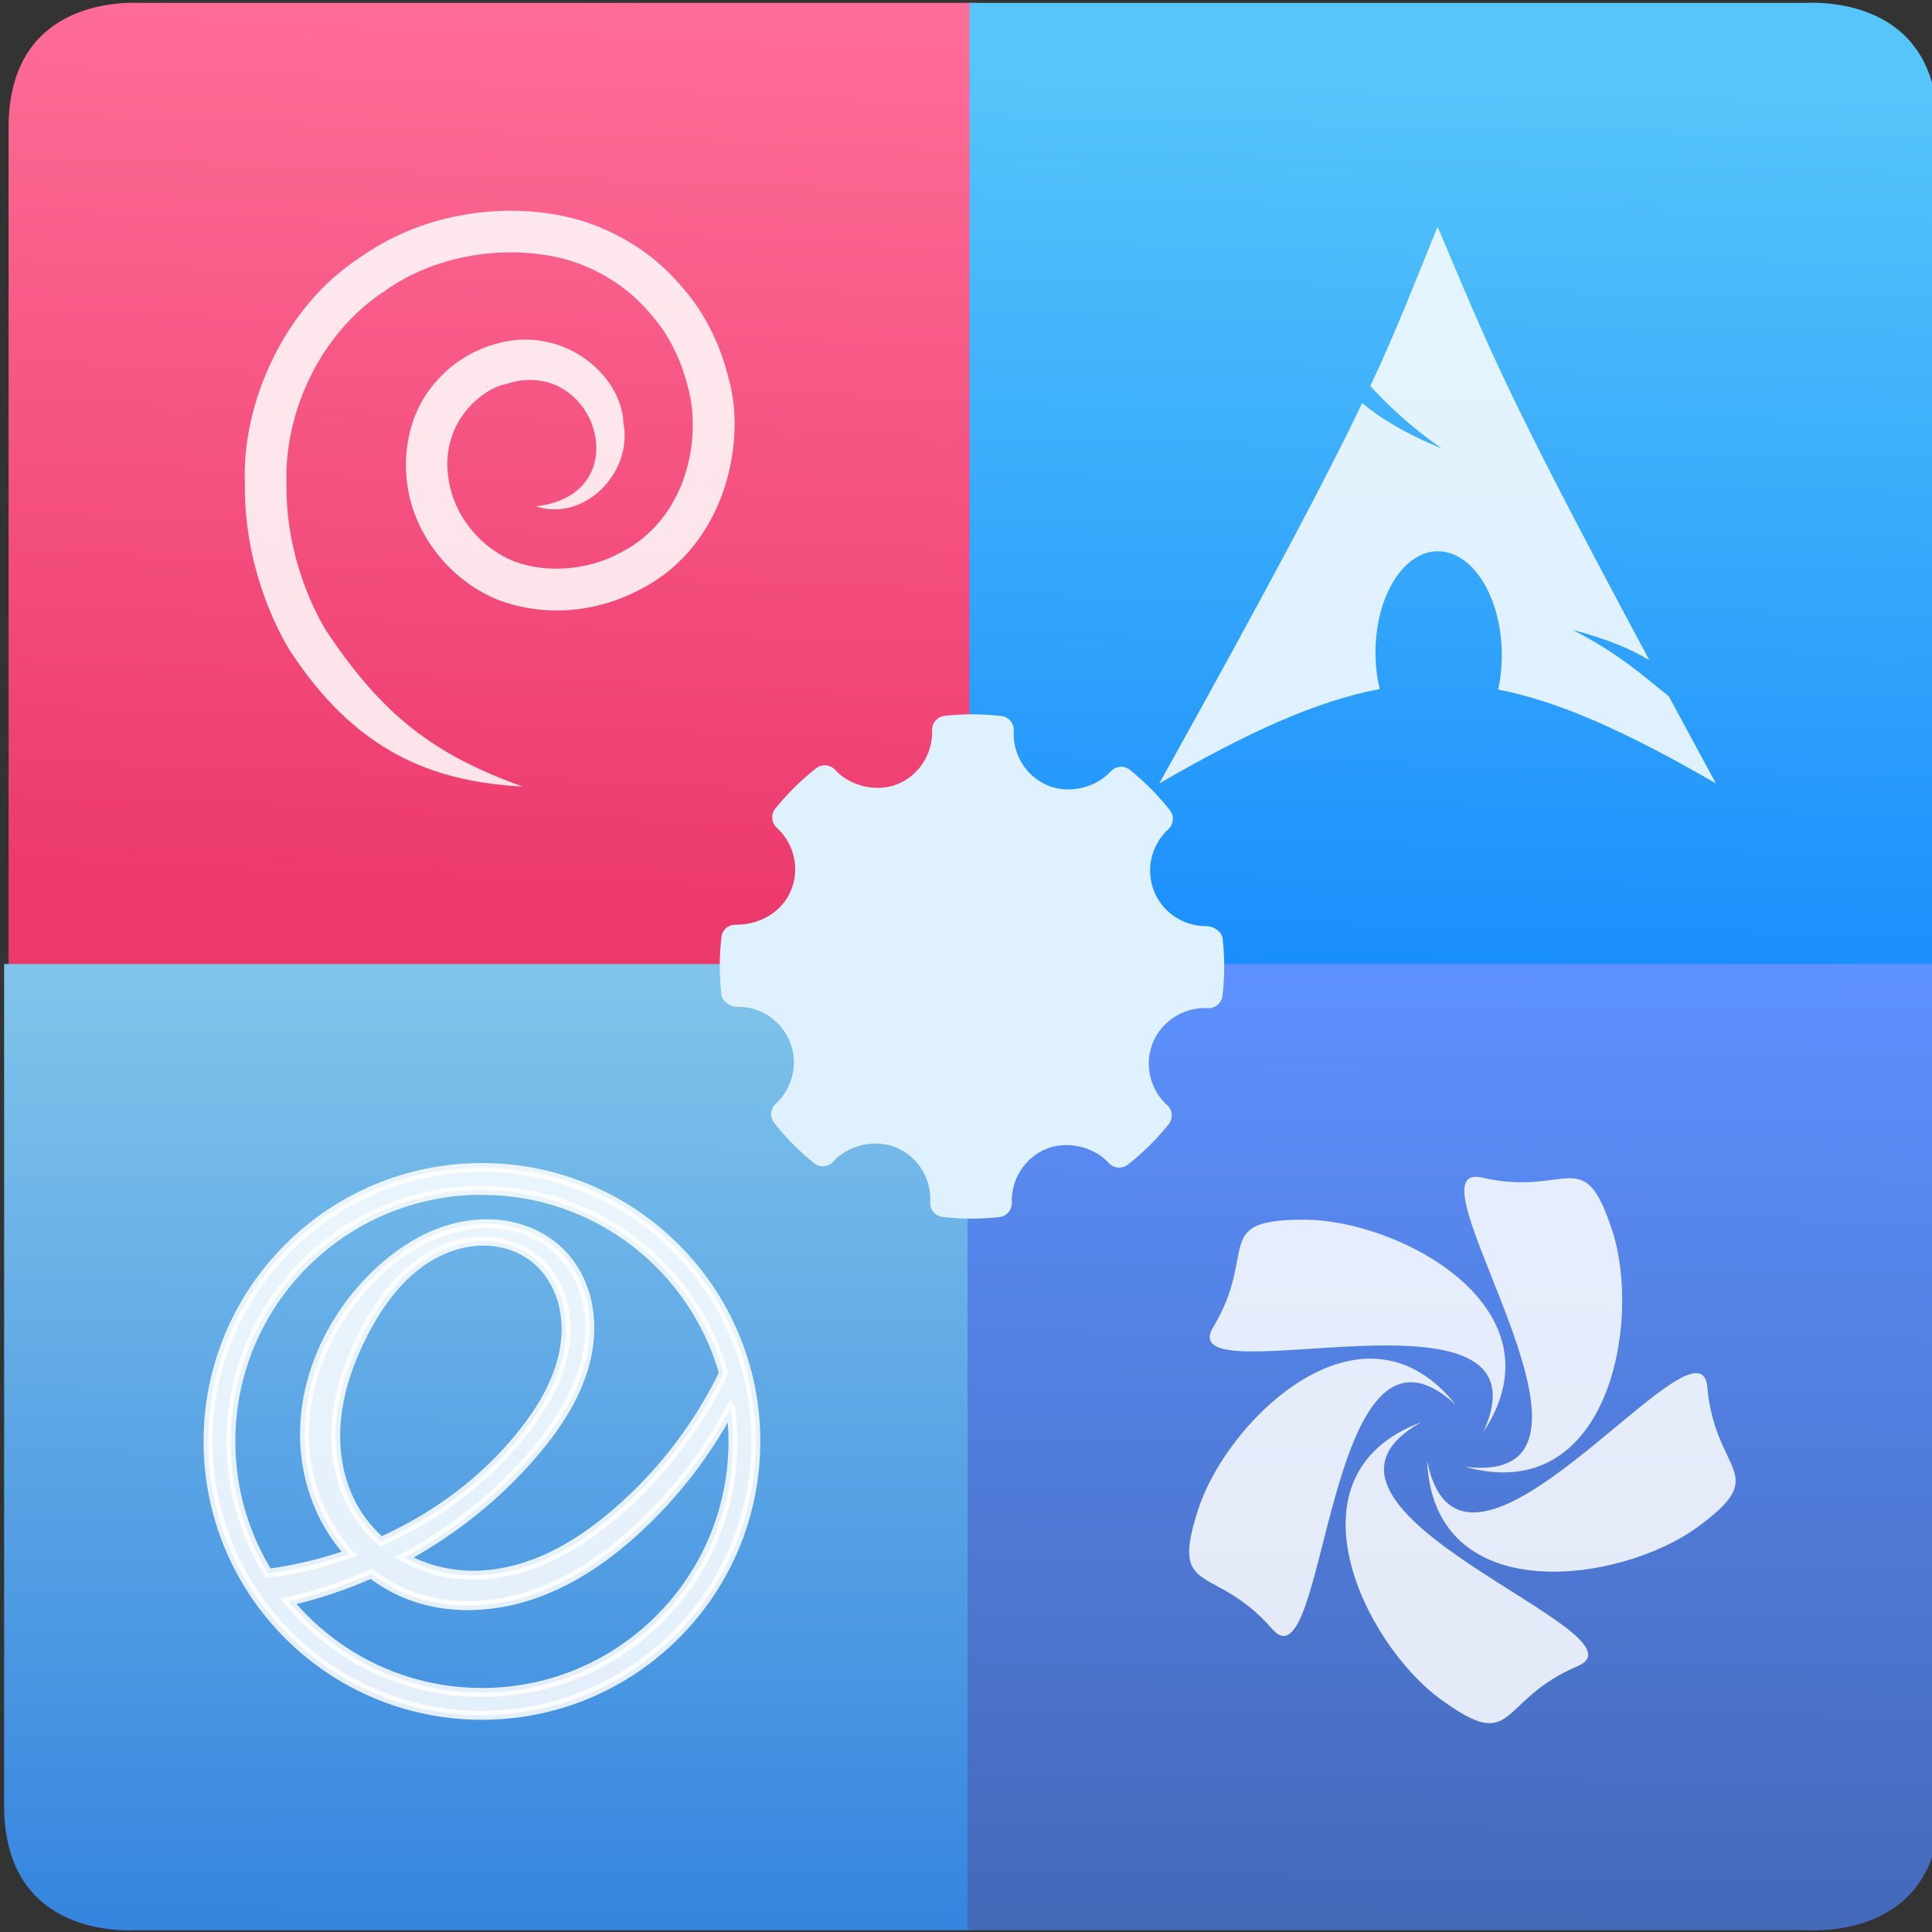 <?xml version="1.0" encoding="UTF-8" standalone="no"?>
<!-- Created with Inkscape (http://www.inkscape.org/) -->

<svg
   xmlns:ns2="http://ns.adobe.com/AdobeIllustrator/10.0/"
   xmlns:dc="http://purl.org/dc/elements/1.1/"
   xmlns:cc="http://creativecommons.org/ns#"
   xmlns:rdf="http://www.w3.org/1999/02/22-rdf-syntax-ns#"
   xmlns:svg="http://www.w3.org/2000/svg"
   xmlns="http://www.w3.org/2000/svg"
   xmlns:xlink="http://www.w3.org/1999/xlink"
   xmlns:sodipodi="http://sodipodi.sourceforge.net/DTD/sodipodi-0.dtd"
   xmlns:inkscape="http://www.inkscape.org/namespaces/inkscape"
   width="48"
   height="48"
   id="svg5453"
   version="1.1"
   inkscape:version="0.91 r13725"
   sodipodi:docname="multisystem.svg">
  <rect width="100%" height="100%" fill="#333333" stroke="none"/>
  <defs
     id="defs5455">
    <linearGradient
       gradientTransform="matrix(0.434,-3.1386177e-4,3.2925027e-4,0.413,31.937,-92.876)"
       inkscape:collect="always"
       xlink:href="#linearGradient4711"
       id="linearGradient4579"
       gradientUnits="userSpaceOnUse"
       x1="23.609"
       y1="265.848"
       x2="23.856"
       y2="184.566" />
    <linearGradient
       inkscape:collect="always"
       id="linearGradient4711">
      <stop
         style="stop-color:#3585df;stop-opacity:1"
         offset="0"
         id="stop4713" />
      <stop
         style="stop-color:#a0dff0;stop-opacity:1"
         offset="1"
         id="stop4715" />
    </linearGradient>
    <linearGradient
       inkscape:collect="always"
       xlink:href="#linearGradient4581-91"
       id="linearGradient4583"
       gradientUnits="userSpaceOnUse"
       x1="23.69"
       y1="264.74"
       x2="24.18"
       y2="208.201"
       gradientTransform="matrix(0.436,-3.1386176e-4,3.3067397e-4,0.413,31.893,-92.876)" />
    <linearGradient
       id="linearGradient4581-91"
       inkscape:collect="always">
      <stop
         id="stop4583-2"
         offset="0"
         style="stop-color:#4469b9;stop-opacity:1" />
      <stop
         id="stop4585-1"
         offset="1"
         style="stop-color:#5d91ff;stop-opacity:1" />
    </linearGradient>
    <linearGradient
       gradientTransform="matrix(0.434,-3.1386177e-4,3.2925027e-4,0.413,31.937,-92.876)"
       inkscape:collect="always"
       xlink:href="#linearGradient4264"
       id="linearGradient4581"
       gradientUnits="userSpaceOnUse"
       x1="22.642"
       y1="221.255"
       x2="24.303"
       y2="154.706" />
    <linearGradient
       inkscape:collect="always"
       id="linearGradient4264">
      <stop
         style="stop-color:#0a80fd;stop-opacity:1"
         offset="0"
         id="stop4266" />
      <stop
         style="stop-color:#56c5fa;stop-opacity:1"
         offset="1"
         id="stop4268" />
    </linearGradient>
    <linearGradient
       y2="147.642"
       x2="3.419"
       y1="204.548"
       x1="0.967"
       gradientUnits="userSpaceOnUse"
       id="linearGradient4991"
       xlink:href="#linearGradient4581-9"
       inkscape:collect="always"
       gradientTransform="matrix(0.434,-3.1386178e-4,3.2925027e-4,0.413,32.048,-92.765)" />
    <linearGradient
       id="linearGradient4581-9"
       inkscape:collect="always">
      <stop
         id="stop4583"
         offset="0"
         style="stop-color:#ec396c;stop-opacity:1" />
      <stop
         id="stop4585"
         offset="1"
         style="stop-color:#ff709a;stop-opacity:1" />
    </linearGradient>
  </defs>
  <sodipodi:namedview
     id="base"
     pagecolor="#ffffff"
     bordercolor="#666666"
     borderopacity="1.0"
     inkscape:pageopacity="0"
     inkscape:pageshadow="2"
     inkscape:zoom="4"
     inkscape:cx="-39.601104"
     inkscape:cy="15.968792"
     inkscape:document-units="px"
     inkscape:current-layer="g4370"
     showgrid="true"
     fit-margin-top="0"
     fit-margin-left="0"
     fit-margin-right="0"
     fit-margin-bottom="0"
     inkscape:window-width="1366"
     inkscape:window-height="634"
     inkscape:window-x="0"
     inkscape:window-y="36"
     inkscape:window-maximized="1"
     inkscape:showpageshadow="false"
     borderlayer="true"
     showguides="false">
    <inkscape:grid
       type="xygrid"
       id="grid4063" />
    <sodipodi:guide
       position="1.1650391e-05,32"
       orientation="32,0"
       id="guide4157" />
    <sodipodi:guide
       position="1.1650391e-05,2.6367188e-05"
       orientation="0,32"
       id="guide4159" />
    <sodipodi:guide
       position="32,2.6367188e-05"
       orientation="-32,0"
       id="guide4161" />
    <sodipodi:guide
       position="32,32"
       orientation="0,-32"
       id="guide4163" />
    <sodipodi:guide
       position="2,30"
       orientation="28,0"
       id="guide4167" />
    <sodipodi:guide
       position="2,2"
       orientation="0,28"
       id="guide4169" />
    <sodipodi:guide
       position="30,2"
       orientation="-28,0"
       id="guide4171" />
    <sodipodi:guide
       position="30,30"
       orientation="0,-28"
       id="guide4173" />
    <sodipodi:guide
       position="2,30"
       orientation="28,0"
       id="guide4181" />
    <sodipodi:guide
       position="2,2"
       orientation="0,14"
       id="guide4183" />
    <sodipodi:guide
       position="16,2"
       orientation="-28,0"
       id="guide4185" />
    <sodipodi:guide
       position="16,30"
       orientation="0,-14"
       id="guide4187" />
    <sodipodi:guide
       position="9,23"
       orientation="14,0"
       id="guide4193" />
    <sodipodi:guide
       position="9,9"
       orientation="0,14"
       id="guide4195" />
    <sodipodi:guide
       position="23,9"
       orientation="-14,0"
       id="guide4197" />
    <sodipodi:guide
       position="23,23"
       orientation="0,-14"
       id="guide4199" />
  </sodipodi:namedview>
  <g
     inkscape:label="Capa 1"
     inkscape:groupmode="layer"
     id="layer1"
     transform="translate(-384.571,-499.798)">
    <g
       style="display:inline;enable-background:new"
       id="g4238"
       transform="translate(225.819,462.446)">
      <g
         style="display:inline"
         id="layer1-8"
         transform="matrix(0.227,0,0,0.227,106.948,54.311)">
        <g
           style="display:none"
           id="layer6" />
        <g
           id="g4027" />
        <g
           id="g4061" />
        <g
           id="g3751" />
        <g
           id="g3782" />
        <g
           id="g3725" />
        <g
           id="g4370"
           transform="matrix(4.414,0,0,4.414,59.275,39.357)">
          <g
             id="g4220"
             transform="translate(20,5)">
            <path
               sodipodi:nodetypes="ccccccc"
               inkscape:connector-curvature="0"
               id="path4271-0"
               d="m 21.781,-30.77 20.712,-5e-6 -7e-6,23.96 -24.007,-4.9e-5 7e-6,-20.87 c 8.7e-5,-3.317 3.12,-3.09 3.295,-3.09 z"
               style="opacity:1;fill:url(#linearGradient4991);fill-opacity:1;fill-rule:evenodd;stroke:none;stroke-width:2.764px;stroke-linecap:butt;stroke-linejoin:miter;stroke-opacity:1" />
            <path
               sodipodi:nodetypes="ccccccc"
               inkscape:connector-curvature="0"
               id="path4271"
               d="m 21.67,17.02 20.712,-2.4e-5 0,-23.96 -24.007,1.1e-5 -2e-6,20.87 c -3e-6,3.317 3.12,3.09 3.295,3.09 z"
               style="opacity:1;fill:url(#linearGradient4579);fill-opacity:1;fill-rule:evenodd;stroke:none;stroke-width:2.764px;stroke-linecap:butt;stroke-linejoin:miter;stroke-opacity:1" />
            <path
               sodipodi:nodetypes="ccccccc"
               inkscape:connector-curvature="0"
               id="path4271-0-9"
               d="m 63.025,-30.77 -20.712,2.5e-5 0,23.96 24.007,-1.1e-5 1e-5,-20.87 c 4.7e-5,-3.317 -3.12,-3.09 -3.295,-3.09 z"
               style="opacity:1;fill:url(#linearGradient4581);fill-opacity:1;fill-rule:evenodd;stroke:none;stroke-width:2.764px;stroke-linecap:butt;stroke-linejoin:miter;stroke-opacity:1" />
            <path
               style="opacity:1;fill:url(#linearGradient4583);fill-opacity:1;fill-rule:evenodd;stroke:none;stroke-width:2.764px;stroke-linecap:butt;stroke-linejoin:miter;stroke-opacity:1"
               d="m 63.066,17.019 -20.802,-1.3e-5 -10e-7,-23.96 24.111,1.3e-5 1.4e-5,20.87 c 4.3e-5,3.317 -3.134,3.09 -3.309,3.09 z"
               id="path4271-4"
               inkscape:connector-curvature="0"
               sodipodi:nodetypes="ccccccc" />
            <path
               inkscape:connector-curvature="0"
               id="path4071"
               style="fill:#ffffff;fill-opacity:0.85;fill-rule:evenodd;enable-background:new"
               d="m 53.919,-25.221 c -0.614,1.506 -0.985,2.492 -1.669,3.953 0.419,0.445 0.934,0.962 1.77,1.547 -0.899,-0.37 -1.512,-0.741 -1.97,-1.127 -0.876,1.827 -2.247,4.429 -5.031,9.431 2.188,-1.263 3.884,-2.042 5.464,-2.339 -0.068,-0.292 -0.106,-0.608 -0.104,-0.937 l 0.002,-0.07 c 0.035,-1.402 0.764,-2.48 1.628,-2.406 0.864,0.073 1.535,1.269 1.5,2.671 -0.006,0.264 -0.036,0.517 -0.088,0.753 1.563,0.306 3.241,1.083 5.399,2.328 -0.426,-0.783 -0.805,-1.49 -1.168,-2.162 -0.571,-0.443 -1.167,-1.019 -2.383,-1.643 0.836,0.217 1.434,0.468 1.9,0.748 -3.688,-6.867 -3.986,-7.779 -5.251,-10.747 z" />
            <path
               id="path4159"
               d="m 31.236,-11.337 c -2.18,-0.784 -3.475,-1.747 -4.894,-3.895 -0.348,-0.592 -0.989,-1.912 -0.965,-3.636 -0.057,-1.719 0.812,-3.699 2.433,-4.756 1.565,-1.115 3.585,-1.132 4.787,-0.692 1.239,0.46 1.742,1.227 1.756,1.19 -0.038,0.009 0.664,0.6 0.977,1.885 0.349,1.235 -0.005,3.283 -1.709,4.122 -0.784,0.42 -1.802,0.496 -2.6,0.196 -0.798,-0.322 -1.377,-1.029 -1.57,-1.767 -0.421,-1.63 0.816,-2.534 1.362,-2.627 2.22,-0.74 3.345,2.734 0.748,3.03 1.184,0.395 2.404,-0.819 2.172,-2.057 -0.047,-1.238 -1.545,-2.466 -3.197,-1.962 -0.432,0.119 -1.085,0.422 -1.596,1.103 -0.524,0.677 -0.762,1.738 -0.49,2.77 0.266,1.037 1.074,2.03 2.2,2.476 1.137,0.42 2.403,0.3 3.449,-0.245 2.232,-1.104 2.679,-3.795 2.235,-5.275 -0.391,-1.591 -1.256,-2.32 -1.211,-2.331 -0.016,0.043 -0.638,-0.902 -2.174,-1.476 -1.502,-0.548 -3.845,-0.509 -5.721,0.806 -1.92,1.231 -2.959,3.65 -2.884,5.599 -0.026,1.98 0.712,3.495 1.115,4.169 1.623,2.475 3.483,3.249 5.779,3.372"
               ns2:knockout="Off"
               inkscape:connector-curvature="0"
               style="overflow:visible;fill:#ffffff;fill-opacity:0.85" />
            <path
               d="m 30.223,-1.892 c -3.75,0 -6.791,3.04 -6.791,6.791 0,3.75 3.04,6.791 6.791,6.791 3.75,0 6.791,-3.04 6.791,-6.791 0,-3.75 -3.04,-6.791 -6.791,-6.791 z m 0,0.566 c 2.851,0 5.255,1.917 5.992,4.533 -0.635,1.31 -1.538,2.489 -2.639,3.441 -0.529,0.458 -1.106,0.866 -1.743,1.153 -0.637,0.287 -1.339,0.45 -2.037,0.41 -0.524,-0.03 -1.042,-0.176 -1.502,-0.431 1.217,-0.66 2.315,-1.539 3.214,-2.592 0.59,-0.691 1.106,-1.477 1.305,-2.363 0.099,-0.443 0.116,-0.908 0.023,-1.353 -0.093,-0.445 -0.299,-0.869 -0.61,-1.2 -0.304,-0.323 -0.703,-0.553 -1.131,-0.671 -0.428,-0.118 -0.883,-0.127 -1.32,-0.047 -0.873,0.16 -1.653,0.667 -2.278,1.297 -1.102,1.111 -1.784,2.678 -1.659,4.238 0.062,0.78 0.324,1.546 0.772,2.188 0.1,0.143 0.21,0.28 0.328,0.409 -0.652,0.228 -1.328,0.391 -2.013,0.482 -0.588,-0.951 -0.928,-2.071 -0.928,-3.271 0,-3.438 2.787,-6.225 6.225,-6.225 z m 0.04,1.258 c 0.438,5.66e-4 0.878,0.133 1.227,0.397 0.315,0.238 0.548,0.576 0.68,0.947 0.132,0.371 0.166,0.775 0.121,1.166 -0.09,0.783 -0.485,1.502 -0.963,2.129 -0.845,1.111 -1.969,2 -3.219,2.623 -0.128,0.064 -0.258,0.124 -0.388,0.183 -0.272,-0.238 -0.505,-0.52 -0.683,-0.835 -0.371,-0.657 -0.494,-1.438 -0.422,-2.189 0.072,-0.751 0.33,-1.476 0.676,-2.146 0.402,-0.778 0.949,-1.514 1.715,-1.937 0.383,-0.211 0.817,-0.339 1.254,-0.338 z m 6.129,4.134 c 0.036,0.273 0.056,0.551 0.056,0.833 0,3.438 -2.787,6.225 -6.225,6.225 -1.931,0 -3.656,-0.879 -4.798,-2.259 0.705,-0.16 1.394,-0.39 2.054,-0.683 0.289,0.22 0.608,0.401 0.947,0.531 0.977,0.374 2.086,0.32 3.074,-0.022 0.989,-0.342 1.865,-0.956 2.629,-1.671 0.91,-0.851 1.678,-1.854 2.262,-2.955 z"
               inkscape:connector-curvature="0"
               id="path4096"
               style="opacity:0.85;fill:#ffffff;fill-opacity:1;stroke:#ffffff;stroke-width:0.223;stroke-miterlimit:4;stroke-dasharray:none;stroke-opacity:1" />
            <path
               style="fill:#ffffff;fill-opacity:0.85;fill-rule:evenodd"
               inkscape:connector-curvature="0"
               d="m 54.851,-1.663 c -1.51,0.049 4.022,7.681 -0.238,7.194 3.553,0.984 4.367,-3.601 3.641,-5.845 -0.719,-2.222 -1.092,-0.835 -3.234,-1.329 -0.064,-0.015 -0.12,-0.021 -0.169,-0.02 z m -4.233,1.064 c -2.335,-0.003 -1.132,0.781 -2.263,2.666 -1.08,1.8 8.534,-1.424 6.697,2.603 2.034,-3.074 -2.076,-5.266 -4.434,-5.269 z m 1.643,3.445 c -1.869,-0.004 -3.749,2.119 -4.275,3.73 -0.725,2.22 0.393,1.318 1.835,2.977 1.378,1.584 1.284,-8.557 4.546,-5.565 -0.646,-0.811 -1.375,-1.139 -2.107,-1.141 z m 8.032,0.361 c -1.261,0.121 -5.863,5.97 -6.634,2.174 0.162,3.683 4.776,3.04 6.684,1.657 1.891,-1.37 0.457,-1.298 0.264,-3.487 -0.023,-0.261 -0.135,-0.361 -0.315,-0.343 z m -6.786,1.219 c -3.453,1.292 -1.415,5.481 0.49,6.869 1.888,1.375 1.375,0.033 3.398,-0.826 1.932,-0.821 -7.742,-3.865 -3.889,-6.043 z"
               id="path7811" />
            <path
               inkscape:connector-curvature="0"
               id="path6"
               d="m 48.589,-7.569 c -0.02,-0.176 -0.225,-0.308 -0.402,-0.308 -0.573,0 -1.082,-0.337 -1.295,-0.857 -0.218,-0.533 -0.077,-1.155 0.35,-1.546 0.134,-0.123 0.151,-0.329 0.038,-0.472 -0.293,-0.372 -0.627,-0.709 -0.991,-1.001 -0.143,-0.114 -0.352,-0.098 -0.475,0.038 -0.373,0.413 -1.042,0.566 -1.56,0.35 -0.538,-0.226 -0.878,-0.772 -0.845,-1.358 0.011,-0.184 -0.124,-0.344 -0.307,-0.365 -0.467,-0.054 -0.938,-0.056 -1.407,-0.004 -0.181,0.02 -0.316,0.176 -0.31,0.358 0.02,0.58 -0.323,1.116 -0.856,1.334 -0.511,0.209 -1.176,0.057 -1.548,-0.352 -0.123,-0.135 -0.329,-0.151 -0.472,-0.04 -0.375,0.294 -0.716,0.631 -1.012,1 -0.115,0.144 -0.098,0.352 0.037,0.475 0.435,0.394 0.576,1.021 0.35,1.56 -0.216,0.514 -0.75,0.845 -1.361,0.845 -0.198,-0.006 -0.34,0.127 -0.361,0.307 -0.055,0.47 -0.056,0.949 -0.003,1.422 0.02,0.177 0.231,0.308 0.41,0.308 0.545,-0.014 1.067,0.323 1.287,0.857 0.219,0.533 0.078,1.154 -0.35,1.546 -0.134,0.123 -0.151,0.328 -0.038,0.471 0.291,0.37 0.624,0.707 0.989,1.001 0.143,0.115 0.352,0.099 0.476,-0.038 0.374,-0.414 1.044,-0.567 1.559,-0.351 0.54,0.226 0.879,0.771 0.846,1.357 -0.011,0.184 0.124,0.344 0.307,0.365 0.239,0.028 0.479,0.042 0.72,0.042 0.229,0 0.458,-0.013 0.687,-0.038 0.181,-0.02 0.316,-0.176 0.31,-0.358 -0.021,-0.58 0.323,-1.116 0.856,-1.334 0.515,-0.21 1.177,-0.056 1.549,0.352 0.124,0.134 0.328,0.151 0.472,0.039 0.374,-0.293 0.714,-0.63 1.012,-1 0.115,-0.143 0.099,-0.352 -0.037,-0.475 -0.435,-0.394 -0.576,-1.021 -0.35,-1.56 0.213,-0.507 0.727,-0.848 1.279,-0.848 l 0.077,0.002 c 0.179,0.015 0.344,-0.124 0.366,-0.307 0.055,-0.47 0.056,-0.949 0.003,-1.422 z"
               style="clip-rule:evenodd;fill:#e0f1fe;fill-opacity:1;fill-rule:evenodd;stroke-width:1.317;stroke-miterlimit:4;stroke-dasharray:none"
               sodipodi:nodetypes="csccccccccccccccccccccccccccccscccccccccccc" />
          </g>
        </g>
      </g>
    </g>
  </g>
</svg>
